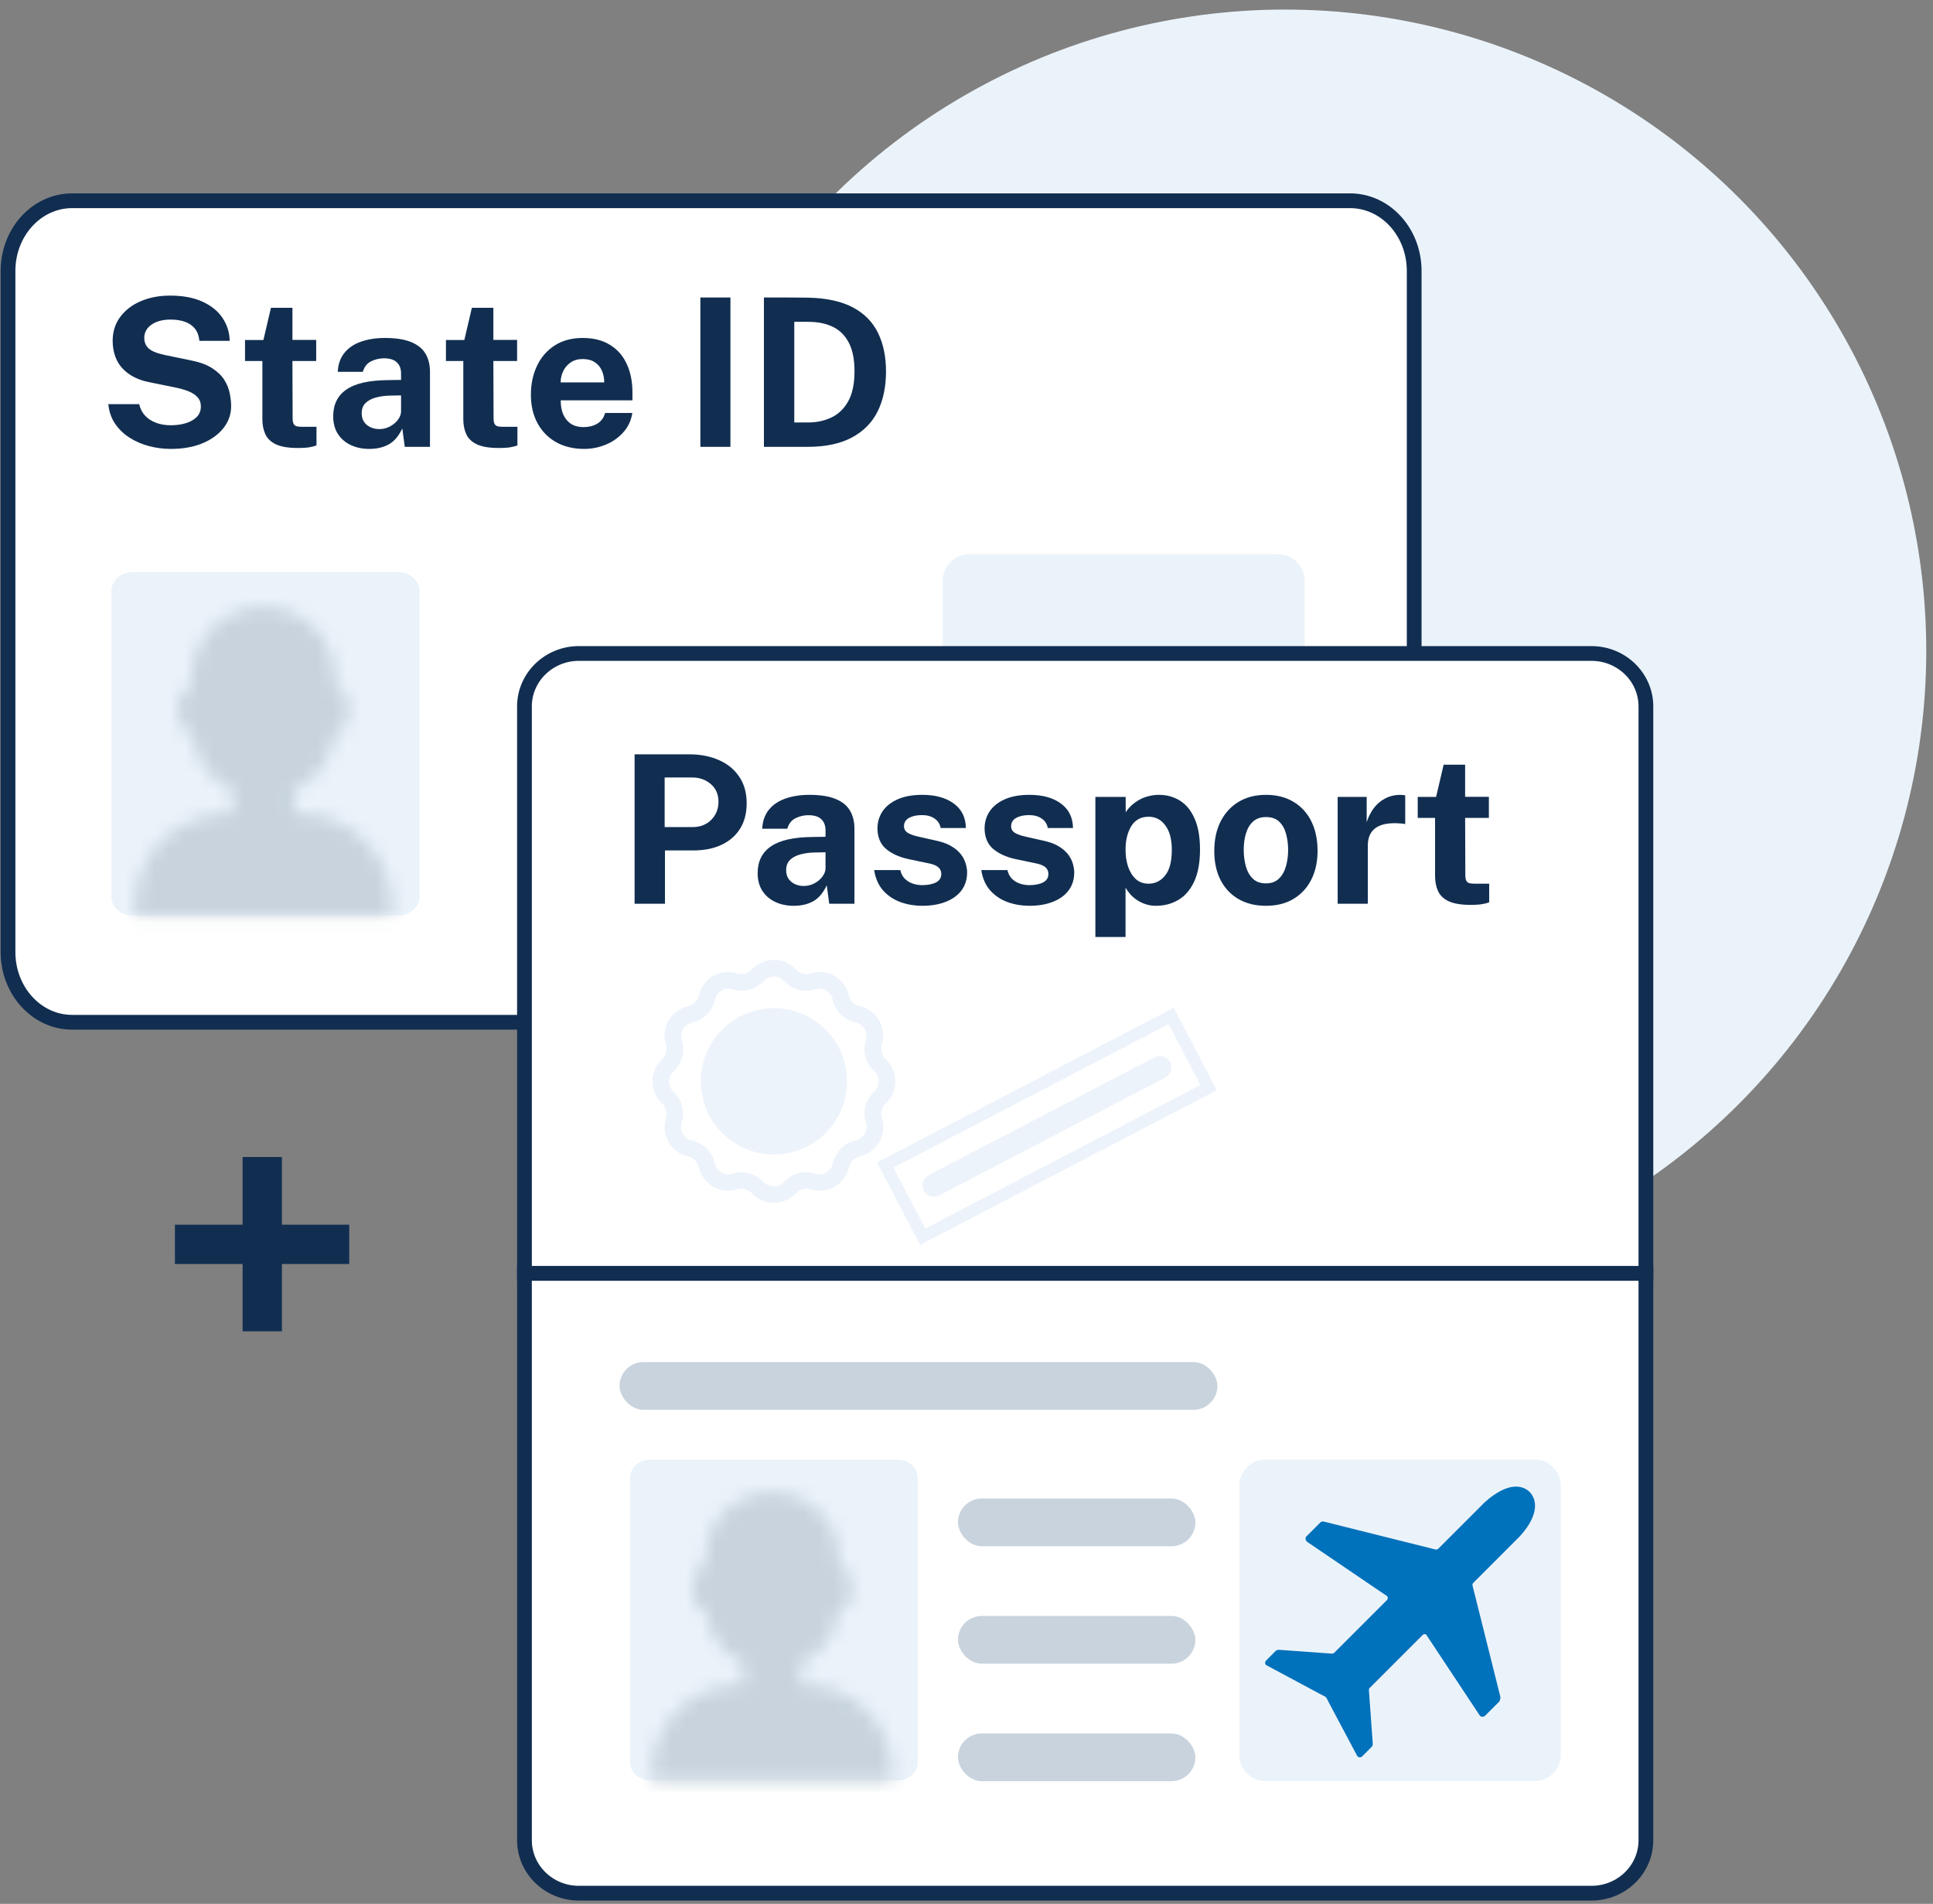 <svg width="131" height="129" viewBox="0 0 131 129" fill="none" xmlns="http://www.w3.org/2000/svg">
<rect x="0" y="0" width="131" height="129" fill="#808080" stroke="none"/>
<circle cx="87.09" cy="44.101" r="43.453" fill="#EBF3FA"/>
<path fill-rule="evenodd" clip-rule="evenodd" d="M91.495 69.265H4.888C2.489 69.265 0.543 67.135 0.543 64.51V18.357C0.543 15.731 2.489 13.602 4.888 13.602H91.495C93.895 13.602 95.84 15.731 95.84 18.357V64.51C95.84 67.135 93.895 69.265 91.495 69.265" fill="white"/>
<path fill-rule="evenodd" clip-rule="evenodd" d="M91.495 69.265H4.888C2.489 69.265 0.543 67.135 0.543 64.51V18.357C0.543 15.731 2.489 13.602 4.888 13.602H91.495C93.895 13.602 95.84 15.731 95.84 18.357V64.51C95.84 67.135 93.895 69.265 91.495 69.265Z" stroke="#112E51"/>
<path d="M63.883 39.35C63.883 38.358 64.686 37.555 65.678 37.555H86.625C87.617 37.555 88.42 38.358 88.42 39.35V60.297C88.42 61.288 87.617 62.092 86.625 62.092H65.678C64.686 62.092 63.883 61.288 63.883 60.297V39.35Z" fill="#EBF3FA"/>
<path fill-rule="evenodd" clip-rule="evenodd" d="M26.988 62.036H8.983C8.188 62.036 7.543 61.457 7.543 60.743V40.055C7.543 39.341 8.188 38.762 8.983 38.762H26.988C27.784 38.762 28.429 39.341 28.429 40.055V60.743C28.429 61.457 27.784 62.036 26.988 62.036Z" fill="#EBF3FA"/>
<mask id="mask0_276_11096" style="mask-type:luminance" maskUnits="userSpaceOnUse" x="9" y="41" width="18" height="22">
<path fill-rule="evenodd" clip-rule="evenodd" d="M12.988 45.935V46.466C12.495 46.547 12.119 46.971 12.119 47.483V47.483V48.686C12.119 49.207 12.508 49.636 13.014 49.707V49.707C13.194 51.41 14.27 52.849 15.768 53.552V53.552V55.133H15.421C11.965 55.133 9.164 57.904 9.164 61.323V61.323V62.096H26.543V61.323C26.543 57.904 23.742 55.133 20.287 55.133V55.133H19.939V53.552C21.437 52.849 22.514 51.41 22.693 49.707V49.707C23.199 49.636 23.588 49.207 23.588 48.686V48.686V47.483C23.588 46.971 23.213 46.547 22.72 46.466V46.466V45.935C22.72 43.277 20.541 41.121 17.854 41.121V41.121C15.166 41.121 12.988 43.277 12.988 45.935V45.935Z" fill="white"/>
</mask>
<g mask="url(#mask0_276_11096)">
<path fill-rule="evenodd" clip-rule="evenodd" d="M2.781 65.696H32.924V37.52H2.781V65.696Z" fill="#C8D3DD"/>
</g>
<rect x="35.643" y="45.18" width="21.063" height="3.201" rx="1.6" fill="#C8D3DD"/>
<rect x="35.643" y="51.957" width="15.892" height="3.201" rx="1.6" fill="#C8D3DD"/>
<rect x="35.643" y="58.738" width="15.892" height="3.201" rx="1.6" fill="#C8D3DD"/>
<path d="M11.576 30.417C11.076 30.417 10.586 30.354 10.106 30.228C9.625 30.102 9.186 29.913 8.79 29.661C8.393 29.409 8.064 29.094 7.803 28.716C7.546 28.338 7.392 27.895 7.341 27.386H9.434C9.504 27.694 9.637 27.953 9.833 28.163C10.029 28.373 10.276 28.534 10.575 28.646C10.873 28.758 11.205 28.814 11.569 28.814C11.942 28.814 12.283 28.768 12.591 28.674C12.899 28.581 13.146 28.441 13.333 28.254C13.519 28.063 13.613 27.825 13.613 27.54C13.613 27.284 13.536 27.074 13.382 26.91C13.232 26.747 13.029 26.614 12.773 26.511C12.516 26.409 12.224 26.325 11.898 26.259L10.148 25.902C9.382 25.758 8.776 25.454 8.328 24.992C7.88 24.526 7.649 23.905 7.635 23.13C7.63 22.496 7.798 21.947 8.139 21.485C8.484 21.019 8.951 20.659 9.539 20.407C10.131 20.155 10.794 20.029 11.527 20.029C12.399 20.029 13.132 20.167 13.725 20.442C14.322 20.713 14.775 21.082 15.083 21.548C15.395 22.01 15.556 22.526 15.566 23.095H13.515C13.477 22.741 13.37 22.458 13.193 22.248C13.015 22.038 12.787 21.887 12.507 21.793C12.231 21.7 11.916 21.653 11.562 21.653C11.291 21.653 11.044 21.684 10.82 21.744C10.6 21.805 10.414 21.891 10.26 22.003C10.106 22.111 9.987 22.239 9.903 22.388C9.819 22.538 9.777 22.706 9.777 22.892C9.777 23.186 9.875 23.424 10.071 23.606C10.267 23.788 10.633 23.938 11.17 24.054L12.906 24.411C13.526 24.533 14.019 24.712 14.383 24.95C14.751 25.188 15.027 25.457 15.209 25.755C15.395 26.054 15.517 26.36 15.573 26.672C15.633 26.98 15.664 27.265 15.664 27.526C15.664 28.072 15.491 28.565 15.146 29.003C14.805 29.437 14.329 29.783 13.718 30.039C13.106 30.291 12.392 30.417 11.576 30.417ZM21.428 24.46H19.818L19.832 28.317C19.832 28.495 19.853 28.628 19.895 28.716C19.941 28.8 20.011 28.856 20.105 28.884C20.203 28.908 20.326 28.919 20.476 28.919H21.449V30.179C21.355 30.221 21.208 30.261 21.008 30.298C20.812 30.336 20.536 30.354 20.182 30.354C19.547 30.354 19.055 30.273 18.705 30.109C18.359 29.946 18.119 29.717 17.984 29.423C17.848 29.129 17.781 28.789 17.781 28.401V24.46H16.605V23.039H17.851L18.362 20.855H19.818V23.032H21.428V24.46ZM25.024 30.417C24.562 30.417 24.146 30.331 23.778 30.158C23.409 29.986 23.117 29.736 22.903 29.409C22.688 29.078 22.581 28.677 22.581 28.205C22.581 27.412 22.877 26.81 23.47 26.399C24.062 25.984 24.998 25.769 26.277 25.755L27.18 25.741V25.307C27.18 24.976 27.082 24.722 26.886 24.544C26.695 24.362 26.396 24.274 25.99 24.278C25.691 24.283 25.407 24.353 25.136 24.488C24.87 24.624 24.688 24.859 24.59 25.195H22.889C22.917 24.673 23.069 24.243 23.344 23.907C23.619 23.567 23.992 23.315 24.464 23.151C24.94 22.983 25.479 22.899 26.081 22.899C26.823 22.899 27.418 22.993 27.866 23.179C28.314 23.361 28.638 23.625 28.839 23.97C29.04 24.311 29.14 24.717 29.14 25.188V30.277H27.432L27.264 29.031C27.017 29.554 26.706 29.916 26.333 30.116C25.964 30.317 25.528 30.417 25.024 30.417ZM25.71 29.073C25.896 29.073 26.076 29.041 26.249 28.975C26.426 28.905 26.582 28.814 26.718 28.702C26.858 28.586 26.97 28.455 27.054 28.31C27.138 28.166 27.18 28.016 27.18 27.862V26.791L26.445 26.805C26.104 26.81 25.787 26.852 25.493 26.931C25.199 27.006 24.961 27.13 24.779 27.302C24.602 27.475 24.513 27.708 24.513 28.002C24.513 28.338 24.63 28.602 24.863 28.793C25.096 28.98 25.378 29.073 25.71 29.073ZM35.045 24.46H33.435L33.449 28.317C33.449 28.495 33.47 28.628 33.512 28.716C33.558 28.8 33.628 28.856 33.722 28.884C33.82 28.908 33.943 28.919 34.093 28.919H35.066V30.179C34.972 30.221 34.825 30.261 34.625 30.298C34.429 30.336 34.153 30.354 33.799 30.354C33.164 30.354 32.672 30.273 32.322 30.109C31.976 29.946 31.736 29.717 31.601 29.423C31.465 29.129 31.398 28.789 31.398 28.401V24.46H30.222V23.039H31.468L31.979 20.855H33.435V23.032H35.045V24.46ZM38.002 27.127C37.998 27.496 38.056 27.818 38.177 28.093C38.299 28.364 38.474 28.574 38.702 28.723C38.936 28.868 39.216 28.94 39.542 28.94C39.892 28.94 40.198 28.866 40.459 28.716C40.725 28.567 40.91 28.322 41.012 27.981H42.853C42.774 28.495 42.569 28.933 42.237 29.297C41.911 29.661 41.514 29.939 41.047 30.13C40.581 30.322 40.095 30.417 39.591 30.417C38.877 30.417 38.247 30.268 37.701 29.969C37.16 29.666 36.738 29.239 36.434 28.688C36.131 28.138 35.979 27.489 35.979 26.742C35.979 26.019 36.117 25.368 36.392 24.789C36.668 24.206 37.067 23.746 37.589 23.41C38.117 23.07 38.749 22.899 39.486 22.899C40.224 22.899 40.842 23.056 41.341 23.368C41.845 23.676 42.223 24.108 42.475 24.663C42.732 25.214 42.86 25.851 42.86 26.574V27.127H38.002ZM37.995 25.909H40.949C40.949 25.62 40.896 25.354 40.788 25.111C40.681 24.869 40.518 24.677 40.298 24.537C40.084 24.397 39.813 24.327 39.486 24.327C39.169 24.327 38.898 24.404 38.674 24.558C38.455 24.708 38.287 24.904 38.17 25.146C38.054 25.389 37.995 25.643 37.995 25.909ZM47.464 20.155H49.501V30.277H47.464V20.155ZM51.771 20.155C51.822 20.155 51.964 20.155 52.198 20.155C52.436 20.155 52.713 20.155 53.031 20.155C53.353 20.155 53.672 20.158 53.99 20.162C54.312 20.162 54.58 20.165 54.795 20.169C56.022 20.197 57.023 20.417 57.798 20.827C58.572 21.238 59.139 21.812 59.499 22.549C59.863 23.287 60.045 24.159 60.045 25.167C60.045 26.217 59.853 27.125 59.471 27.89C59.088 28.651 58.502 29.239 57.714 29.654C56.93 30.07 55.933 30.277 54.725 30.277H51.771V20.155ZM53.829 21.807V28.625H54.767C55.345 28.625 55.87 28.513 56.342 28.289C56.818 28.065 57.198 27.699 57.483 27.19C57.767 26.682 57.91 26.003 57.91 25.153C57.91 24.365 57.784 23.725 57.532 23.235C57.28 22.741 56.92 22.379 56.454 22.15C55.987 21.922 55.434 21.807 54.795 21.807H53.829Z" fill="#112E51"/>
<path fill-rule="evenodd" clip-rule="evenodd" d="M107.85 128.277H39.299C37.26 128.277 35.607 126.671 35.607 124.689V89.865C35.607 87.884 35.607 86.277 35.607 86.277H111.542C111.542 86.277 111.542 87.884 111.542 89.865V124.689C111.542 126.671 109.889 128.277 107.85 128.277Z" fill="white"/>
<path fill-rule="evenodd" clip-rule="evenodd" d="M107.851 128.277H39.235C37.196 128.277 35.543 126.671 35.543 124.689V89.865C35.543 87.884 35.543 86.277 35.543 86.277L111.543 86.277C111.543 86.277 111.543 87.884 111.543 89.865V107.277V124.689C111.543 126.671 109.89 128.277 107.851 128.277Z" stroke="#112E51"/>
<rect x="64.922" y="101.535" width="16.089" height="3.234" rx="1.617" fill="#C8D3DD"/>
<rect x="41.986" y="92.289" width="40.518" height="3.234" rx="1.617" fill="#C8D3DD"/>
<rect x="64.922" y="117.453" width="16.089" height="3.234" rx="1.617" fill="#C8D3DD"/>
<rect x="64.922" y="109.492" width="16.089" height="3.234" rx="1.617" fill="#C8D3DD"/>
<path fill-rule="evenodd" clip-rule="evenodd" d="M111.401 86.277H35.543C35.543 86.277 35.543 84.671 35.543 82.689V47.865C35.543 45.884 37.196 44.277 39.234 44.277H107.71C109.748 44.277 111.401 45.884 111.401 47.865V82.689C111.401 84.671 111.401 86.277 111.401 86.277Z" fill="white"/>
<path fill-rule="evenodd" clip-rule="evenodd" d="M111.543 86.277H35.543C35.543 86.277 35.543 84.671 35.543 82.689V47.865C35.543 45.884 37.196 44.277 39.234 44.277H107.851C109.89 44.277 111.543 45.884 111.543 47.865V82.689C111.543 84.671 111.543 86.277 111.543 86.277Z" stroke="#112E51"/>
<path fill-rule="evenodd" clip-rule="evenodd" d="M60.854 120.631H44.044C43.302 120.631 42.699 120.091 42.699 119.424V100.11C42.699 99.443 43.302 98.902 44.044 98.902H60.854C61.596 98.902 62.198 99.443 62.198 100.11V119.424C62.198 120.091 61.596 120.631 60.854 120.631Z" fill="#EBF3FA"/>
<mask id="mask1_276_11096" style="mask-type:luminance" maskUnits="userSpaceOnUse" x="44" y="101" width="17" height="20">
<path fill-rule="evenodd" clip-rule="evenodd" d="M47.781 105.6V106.095C47.321 106.171 46.97 106.567 46.97 107.045V107.045V108.168C46.97 108.654 47.333 109.055 47.805 109.122V109.122C47.973 110.711 48.978 112.055 50.377 112.711V112.711V114.187H50.052C46.826 114.187 44.211 116.774 44.211 119.966V119.966V120.687H60.436V119.966C60.436 116.774 57.821 114.187 54.595 114.187V114.187H54.27V112.711C55.669 112.055 56.674 110.711 56.842 109.122V109.122C57.314 109.055 57.677 108.654 57.677 108.168V108.168V107.045C57.677 106.567 57.327 106.171 56.867 106.095V106.095V105.6C56.867 103.118 54.833 101.105 52.324 101.105V101.105C49.815 101.105 47.781 103.118 47.781 105.6V105.6Z" fill="white"/>
</mask>
<g mask="url(#mask1_276_11096)">
<path fill-rule="evenodd" clip-rule="evenodd" d="M38.252 124.048H66.393V97.742H38.252V124.048Z" fill="#C8D3DD"/>
</g>
<path fill-rule="evenodd" clip-rule="evenodd" d="M78.964 73.017L63.653 80.999C63.273 81.197 62.803 81.05 62.605 80.669C62.407 80.289 62.555 79.82 62.935 79.621L78.246 71.639C78.627 71.441 79.095 71.589 79.294 71.969C79.492 72.35 79.345 72.819 78.964 73.017Z" fill="#EDF3FB"/>
<rect x="59.995" y="78.937" width="21.851" height="5.48" transform="rotate(-27.534 59.995 78.937)" stroke="#EDF3FB" stroke-width="0.827"/>
<path d="M60.679 73.27C60.679 72.698 60.436 72.144 60.02 71.763C59.76 71.52 59.656 71.139 59.76 70.792C59.934 70.238 59.864 69.648 59.587 69.146C59.292 68.643 58.807 68.297 58.253 68.175C57.906 68.106 57.629 67.829 57.542 67.465C57.421 66.91 57.057 66.425 56.572 66.131C56.069 65.836 55.48 65.784 54.926 65.957C54.579 66.061 54.198 65.957 53.955 65.698C53.574 65.282 53.02 65.039 52.448 65.039C51.876 65.039 51.321 65.282 50.94 65.698C50.698 65.957 50.316 66.061 49.97 65.957C49.415 65.784 48.826 65.853 48.324 66.131C47.821 66.425 47.474 66.91 47.353 67.465C47.284 67.812 47.007 68.089 46.643 68.175C46.088 68.297 45.603 68.661 45.309 69.146C45.014 69.648 44.962 70.238 45.135 70.792C45.239 71.139 45.135 71.52 44.875 71.763C44.459 72.144 44.217 72.698 44.217 73.27C44.217 73.842 44.459 74.396 44.875 74.778C45.135 75.02 45.239 75.401 45.135 75.748C44.962 76.302 45.031 76.892 45.309 77.394C45.603 77.897 46.088 78.243 46.643 78.365C46.989 78.434 47.267 78.711 47.353 79.075C47.474 79.629 47.838 80.115 48.324 80.409C48.826 80.704 49.415 80.756 49.97 80.583C50.316 80.479 50.698 80.583 50.94 80.843C51.321 81.258 51.876 81.501 52.448 81.501C53.02 81.501 53.574 81.258 53.955 80.843C54.198 80.583 54.579 80.479 54.926 80.583C55.48 80.756 56.069 80.686 56.572 80.409C57.074 80.115 57.421 79.629 57.542 79.075C57.612 78.728 57.889 78.451 58.253 78.365C58.807 78.243 59.292 77.879 59.587 77.394C59.882 76.892 59.934 76.302 59.76 75.748C59.656 75.401 59.76 75.02 60.02 74.778C60.436 74.396 60.679 73.842 60.679 73.27ZM59.258 73.946C58.669 74.483 58.443 75.315 58.686 76.077C58.773 76.32 58.738 76.597 58.599 76.822C58.461 77.048 58.253 77.204 57.993 77.273C57.213 77.446 56.607 78.053 56.433 78.832C56.381 79.092 56.225 79.3 56 79.439C55.775 79.578 55.515 79.595 55.255 79.525C54.492 79.283 53.661 79.508 53.124 80.097C52.777 80.479 52.118 80.479 51.755 80.097C51.356 79.664 50.802 79.439 50.247 79.439C50.039 79.439 49.831 79.474 49.641 79.525C49.381 79.612 49.121 79.578 48.895 79.439C48.67 79.3 48.514 79.092 48.445 78.832C48.272 78.053 47.665 77.446 46.885 77.273C46.625 77.221 46.417 77.065 46.279 76.822C46.14 76.597 46.123 76.337 46.192 76.077C46.435 75.315 46.21 74.483 45.62 73.946C45.447 73.772 45.343 73.53 45.343 73.27C45.343 73.01 45.447 72.767 45.638 72.594C46.227 72.057 46.452 71.225 46.21 70.463C46.123 70.22 46.158 69.943 46.296 69.718C46.435 69.492 46.643 69.337 46.903 69.284C47.682 69.111 48.289 68.505 48.462 67.725C48.514 67.465 48.67 67.257 48.895 67.118C49.121 66.98 49.381 66.963 49.641 67.032C50.403 67.274 51.235 67.049 51.772 66.46C51.945 66.269 52.188 66.165 52.448 66.165C52.708 66.165 52.95 66.269 53.124 66.46C53.661 67.049 54.492 67.274 55.255 67.032C55.498 66.945 55.775 66.98 56 67.118C56.225 67.257 56.381 67.465 56.433 67.725C56.607 68.505 57.213 69.111 57.993 69.284C58.253 69.337 58.461 69.492 58.599 69.718C58.738 69.943 58.755 70.203 58.686 70.463C58.443 71.225 58.669 72.057 59.258 72.594C59.448 72.767 59.552 73.01 59.552 73.27C59.552 73.53 59.448 73.772 59.258 73.946Z" fill="#EDF3FB"/>
<path d="M52.448 68.312C49.71 68.312 47.492 70.531 47.492 73.268C47.492 76.006 49.71 78.224 52.448 78.224C55.186 78.224 57.404 76.006 57.404 73.268C57.404 70.531 55.186 68.312 52.448 68.312Z" fill="#EDF3FB"/>
<path d="M43.007 61.234V51.112H46.731C47.468 51.112 48.129 51.241 48.712 51.497C49.295 51.749 49.755 52.123 50.091 52.617C50.432 53.112 50.602 53.716 50.602 54.43C50.602 55.102 50.453 55.676 50.154 56.152C49.855 56.628 49.435 56.992 48.894 57.244C48.357 57.496 47.725 57.622 46.997 57.622H45.065V61.234H43.007ZM45.044 56.04H46.941C47.454 56.04 47.874 55.877 48.201 55.55C48.528 55.219 48.691 54.811 48.691 54.325C48.691 53.821 48.518 53.422 48.173 53.128C47.828 52.83 47.408 52.68 46.913 52.68H45.044V56.04ZM53.789 61.374C53.328 61.374 52.912 61.288 52.544 61.115C52.175 60.943 51.883 60.693 51.669 60.366C51.454 60.035 51.346 59.634 51.346 59.162C51.346 58.369 51.643 57.767 52.236 57.356C52.828 56.941 53.764 56.726 55.042 56.712L55.946 56.698V56.264C55.946 55.933 55.847 55.679 55.651 55.501C55.46 55.319 55.161 55.231 54.755 55.235C54.457 55.24 54.172 55.31 53.901 55.445C53.636 55.581 53.453 55.816 53.355 56.152H51.654C51.682 55.63 51.834 55.2 52.109 54.864C52.385 54.524 52.758 54.272 53.23 54.108C53.706 53.94 54.245 53.856 54.846 53.856C55.589 53.856 56.184 53.95 56.632 54.136C57.08 54.318 57.404 54.582 57.605 54.927C57.805 55.268 57.906 55.674 57.906 56.145V61.234H56.197L56.029 59.988C55.782 60.511 55.472 60.873 55.099 61.073C54.73 61.274 54.294 61.374 53.789 61.374ZM54.475 60.03C54.662 60.03 54.842 59.998 55.014 59.932C55.192 59.862 55.348 59.771 55.483 59.659C55.623 59.543 55.736 59.412 55.819 59.267C55.904 59.123 55.946 58.973 55.946 58.819V57.748L55.211 57.762C54.87 57.767 54.553 57.809 54.258 57.888C53.965 57.963 53.727 58.087 53.544 58.259C53.367 58.432 53.279 58.665 53.279 58.959C53.279 59.295 53.395 59.559 53.629 59.75C53.862 59.937 54.144 60.03 54.475 60.03ZM62.496 61.374C61.992 61.374 61.507 61.293 61.04 61.129C60.573 60.961 60.179 60.7 59.857 60.345C59.535 59.986 59.33 59.522 59.241 58.952H61.012C61.072 59.209 61.182 59.412 61.341 59.561C61.504 59.711 61.688 59.818 61.894 59.883C62.099 59.944 62.295 59.974 62.482 59.974C62.874 59.974 63.189 59.914 63.427 59.792C63.669 59.666 63.791 59.475 63.791 59.218C63.791 59.022 63.718 58.866 63.574 58.749C63.434 58.633 63.2 58.544 62.874 58.483L61.6 58.217C60.961 58.082 60.447 57.853 60.06 57.531C59.672 57.205 59.474 56.743 59.465 56.145C59.465 55.711 59.579 55.322 59.808 54.976C60.041 54.631 60.384 54.358 60.837 54.157C61.289 53.957 61.845 53.856 62.503 53.856C63.394 53.856 64.106 54.052 64.638 54.444C65.174 54.836 65.448 55.389 65.457 56.103H63.749C63.697 55.823 63.557 55.609 63.329 55.459C63.105 55.305 62.822 55.228 62.482 55.228C62.127 55.228 61.836 55.291 61.607 55.417C61.378 55.543 61.264 55.735 61.264 55.991C61.264 56.183 61.357 56.334 61.544 56.446C61.73 56.554 62.02 56.647 62.412 56.726L63.588 56.992C63.994 57.09 64.323 57.226 64.575 57.398C64.832 57.566 65.03 57.751 65.17 57.951C65.31 58.152 65.406 58.355 65.457 58.56C65.513 58.761 65.541 58.943 65.541 59.106C65.541 59.587 65.412 59.998 65.156 60.338C64.899 60.674 64.542 60.931 64.085 61.108C63.627 61.286 63.098 61.374 62.496 61.374ZM69.756 61.374C69.252 61.374 68.766 61.293 68.3 61.129C67.833 60.961 67.439 60.7 67.117 60.345C66.795 59.986 66.589 59.522 66.501 58.952H68.272C68.332 59.209 68.442 59.412 68.601 59.561C68.764 59.711 68.948 59.818 69.154 59.883C69.359 59.944 69.555 59.974 69.742 59.974C70.134 59.974 70.449 59.914 70.687 59.792C70.929 59.666 71.051 59.475 71.051 59.218C71.051 59.022 70.978 58.866 70.834 58.749C70.694 58.633 70.46 58.544 70.134 58.483L68.86 58.217C68.22 58.082 67.707 57.853 67.32 57.531C66.932 57.205 66.734 56.743 66.725 56.145C66.725 55.711 66.839 55.322 67.068 54.976C67.301 54.631 67.644 54.358 68.097 54.157C68.549 53.957 69.105 53.856 69.763 53.856C70.654 53.856 71.366 54.052 71.898 54.444C72.434 54.836 72.707 55.389 72.717 56.103H71.009C70.957 55.823 70.817 55.609 70.589 55.459C70.365 55.305 70.082 55.228 69.742 55.228C69.387 55.228 69.095 55.291 68.867 55.417C68.638 55.543 68.524 55.735 68.524 55.991C68.524 56.183 68.617 56.334 68.804 56.446C68.99 56.554 69.28 56.647 69.672 56.726L70.848 56.992C71.254 57.09 71.583 57.226 71.835 57.398C72.091 57.566 72.29 57.751 72.43 57.951C72.57 58.152 72.665 58.355 72.717 58.56C72.773 58.761 72.801 58.943 72.801 59.106C72.801 59.587 72.672 59.998 72.416 60.338C72.159 60.674 71.802 60.931 71.345 61.108C70.887 61.286 70.358 61.374 69.756 61.374ZM74.234 63.488V53.996H76.285L76.292 55.039C76.4 54.867 76.53 54.71 76.684 54.57C76.843 54.426 77.018 54.3 77.209 54.192C77.401 54.085 77.608 54.003 77.832 53.947C78.056 53.887 78.292 53.856 78.539 53.856C79.076 53.856 79.554 53.989 79.974 54.255C80.394 54.517 80.723 54.923 80.961 55.473C81.204 56.019 81.325 56.715 81.325 57.559C81.325 58.437 81.195 59.158 80.933 59.722C80.677 60.282 80.322 60.698 79.869 60.968C79.417 61.239 78.906 61.374 78.336 61.374C78.103 61.374 77.884 61.342 77.678 61.276C77.473 61.216 77.282 61.129 77.104 61.017C76.932 60.905 76.775 60.777 76.635 60.632C76.5 60.483 76.381 60.322 76.278 60.149V63.488H74.234ZM77.846 59.876C78.29 59.876 78.661 59.692 78.959 59.323C79.263 58.955 79.414 58.371 79.414 57.573C79.414 56.873 79.27 56.327 78.98 55.935C78.696 55.539 78.318 55.34 77.846 55.34C77.319 55.34 76.925 55.555 76.663 55.984C76.407 56.409 76.278 56.939 76.278 57.573C76.278 57.979 76.334 58.357 76.446 58.707C76.563 59.057 76.736 59.34 76.964 59.554C77.198 59.769 77.492 59.876 77.846 59.876ZM85.792 61.374C85.082 61.374 84.464 61.223 83.937 60.919C83.414 60.616 83.008 60.187 82.719 59.631C82.434 59.076 82.292 58.418 82.292 57.657C82.292 56.897 82.434 56.232 82.719 55.662C83.008 55.093 83.414 54.65 83.937 54.332C84.464 54.015 85.085 53.856 85.799 53.856C86.513 53.856 87.131 54.013 87.654 54.325C88.176 54.633 88.58 55.072 88.865 55.641C89.149 56.211 89.292 56.883 89.292 57.657C89.292 58.385 89.152 59.029 88.872 59.589C88.596 60.145 88.197 60.581 87.675 60.898C87.157 61.216 86.529 61.374 85.792 61.374ZM85.799 59.855C86.158 59.855 86.447 59.75 86.667 59.54C86.886 59.33 87.045 59.055 87.143 58.714C87.245 58.369 87.297 57.993 87.297 57.587C87.297 57.205 87.25 56.843 87.157 56.502C87.068 56.162 86.914 55.886 86.695 55.676C86.475 55.466 86.177 55.361 85.799 55.361C85.439 55.361 85.148 55.462 84.924 55.662C84.704 55.858 84.543 56.127 84.441 56.467C84.338 56.803 84.287 57.177 84.287 57.587C84.287 57.965 84.333 58.329 84.427 58.679C84.52 59.025 84.676 59.307 84.896 59.526C85.115 59.746 85.416 59.855 85.799 59.855ZM90.654 61.234V53.996H92.621V55.711C92.738 55.343 92.901 55.021 93.111 54.745C93.326 54.465 93.585 54.248 93.888 54.094C94.192 53.936 94.535 53.856 94.917 53.856C94.983 53.856 95.043 53.861 95.099 53.87C95.16 53.875 95.204 53.884 95.232 53.898V55.844C95.19 55.826 95.139 55.814 95.078 55.809C95.022 55.805 94.971 55.8 94.924 55.795C94.523 55.763 94.18 55.774 93.895 55.83C93.611 55.886 93.38 55.982 93.202 56.117C93.025 56.253 92.897 56.418 92.817 56.614C92.738 56.81 92.698 57.03 92.698 57.272V61.234H90.654ZM100.902 55.417H99.292L99.306 59.274C99.306 59.452 99.327 59.585 99.369 59.673C99.416 59.757 99.486 59.813 99.579 59.841C99.677 59.865 99.801 59.876 99.95 59.876H100.923V61.136C100.83 61.178 100.683 61.218 100.482 61.255C100.286 61.293 100.011 61.311 99.656 61.311C99.022 61.311 98.529 61.23 98.179 61.066C97.834 60.903 97.594 60.674 97.458 60.38C97.323 60.086 97.255 59.746 97.255 59.358V55.417H96.079V53.996H97.325L97.836 51.812H99.292V53.989H100.902V55.417Z" fill="#112E51"/>
<path d="M83.988 100.686C83.988 99.694 84.792 98.891 85.783 98.891H103.987C104.979 98.891 105.783 99.694 105.783 100.686V118.89C105.783 119.881 104.979 120.685 103.987 120.685H85.783C84.792 120.685 83.988 119.881 83.988 118.89V100.686Z" fill="#EBF3FA"/>
<path d="M101.584 115.314L100.659 116.238C100.527 116.37 100.329 116.337 100.263 116.205L96.699 110.825C96.633 110.693 96.501 110.693 96.402 110.792L92.804 114.39C92.771 114.423 92.771 114.489 92.771 114.522L93.035 118.185C93.035 118.218 93.002 118.317 92.969 118.35L92.309 119.011C92.21 119.11 92.045 119.077 91.979 118.978L90.032 115.314L89.9 115.05C89.867 115.017 89.834 114.984 89.801 114.951L89.537 114.819L85.84 112.838C85.708 112.772 85.708 112.607 85.807 112.508L86.467 111.848C86.5 111.815 86.566 111.815 86.632 111.782L90.263 112.046C90.296 112.046 90.395 112.013 90.395 112.013L93.992 108.416C94.091 108.317 94.058 108.152 93.959 108.119L88.612 104.488C88.48 104.389 88.414 104.224 88.546 104.092L89.471 103.168C89.537 103.102 89.603 103.069 89.735 103.102L97.26 104.983C97.326 105.016 97.392 104.983 97.458 104.95L100.461 101.947C100.494 101.914 100.56 101.848 100.593 101.815C101.419 101.056 102.706 100.263 103.63 101.056C103.663 101.089 103.663 101.089 103.663 101.089C103.696 101.122 103.696 101.122 103.696 101.122C104.488 102.046 103.729 103.333 102.937 104.158C102.904 104.191 102.838 104.257 102.805 104.29L99.834 107.261C99.801 107.294 99.768 107.393 99.801 107.459L101.683 114.984C101.683 115.116 101.65 115.248 101.584 115.314Z" fill="#0071BB"/>
<path d="M23.667 82.981V85.644H11.854V82.981H23.667ZM19.104 90.206H16.442V78.394H19.104V90.206Z" fill="#112E51"/>
</svg>
